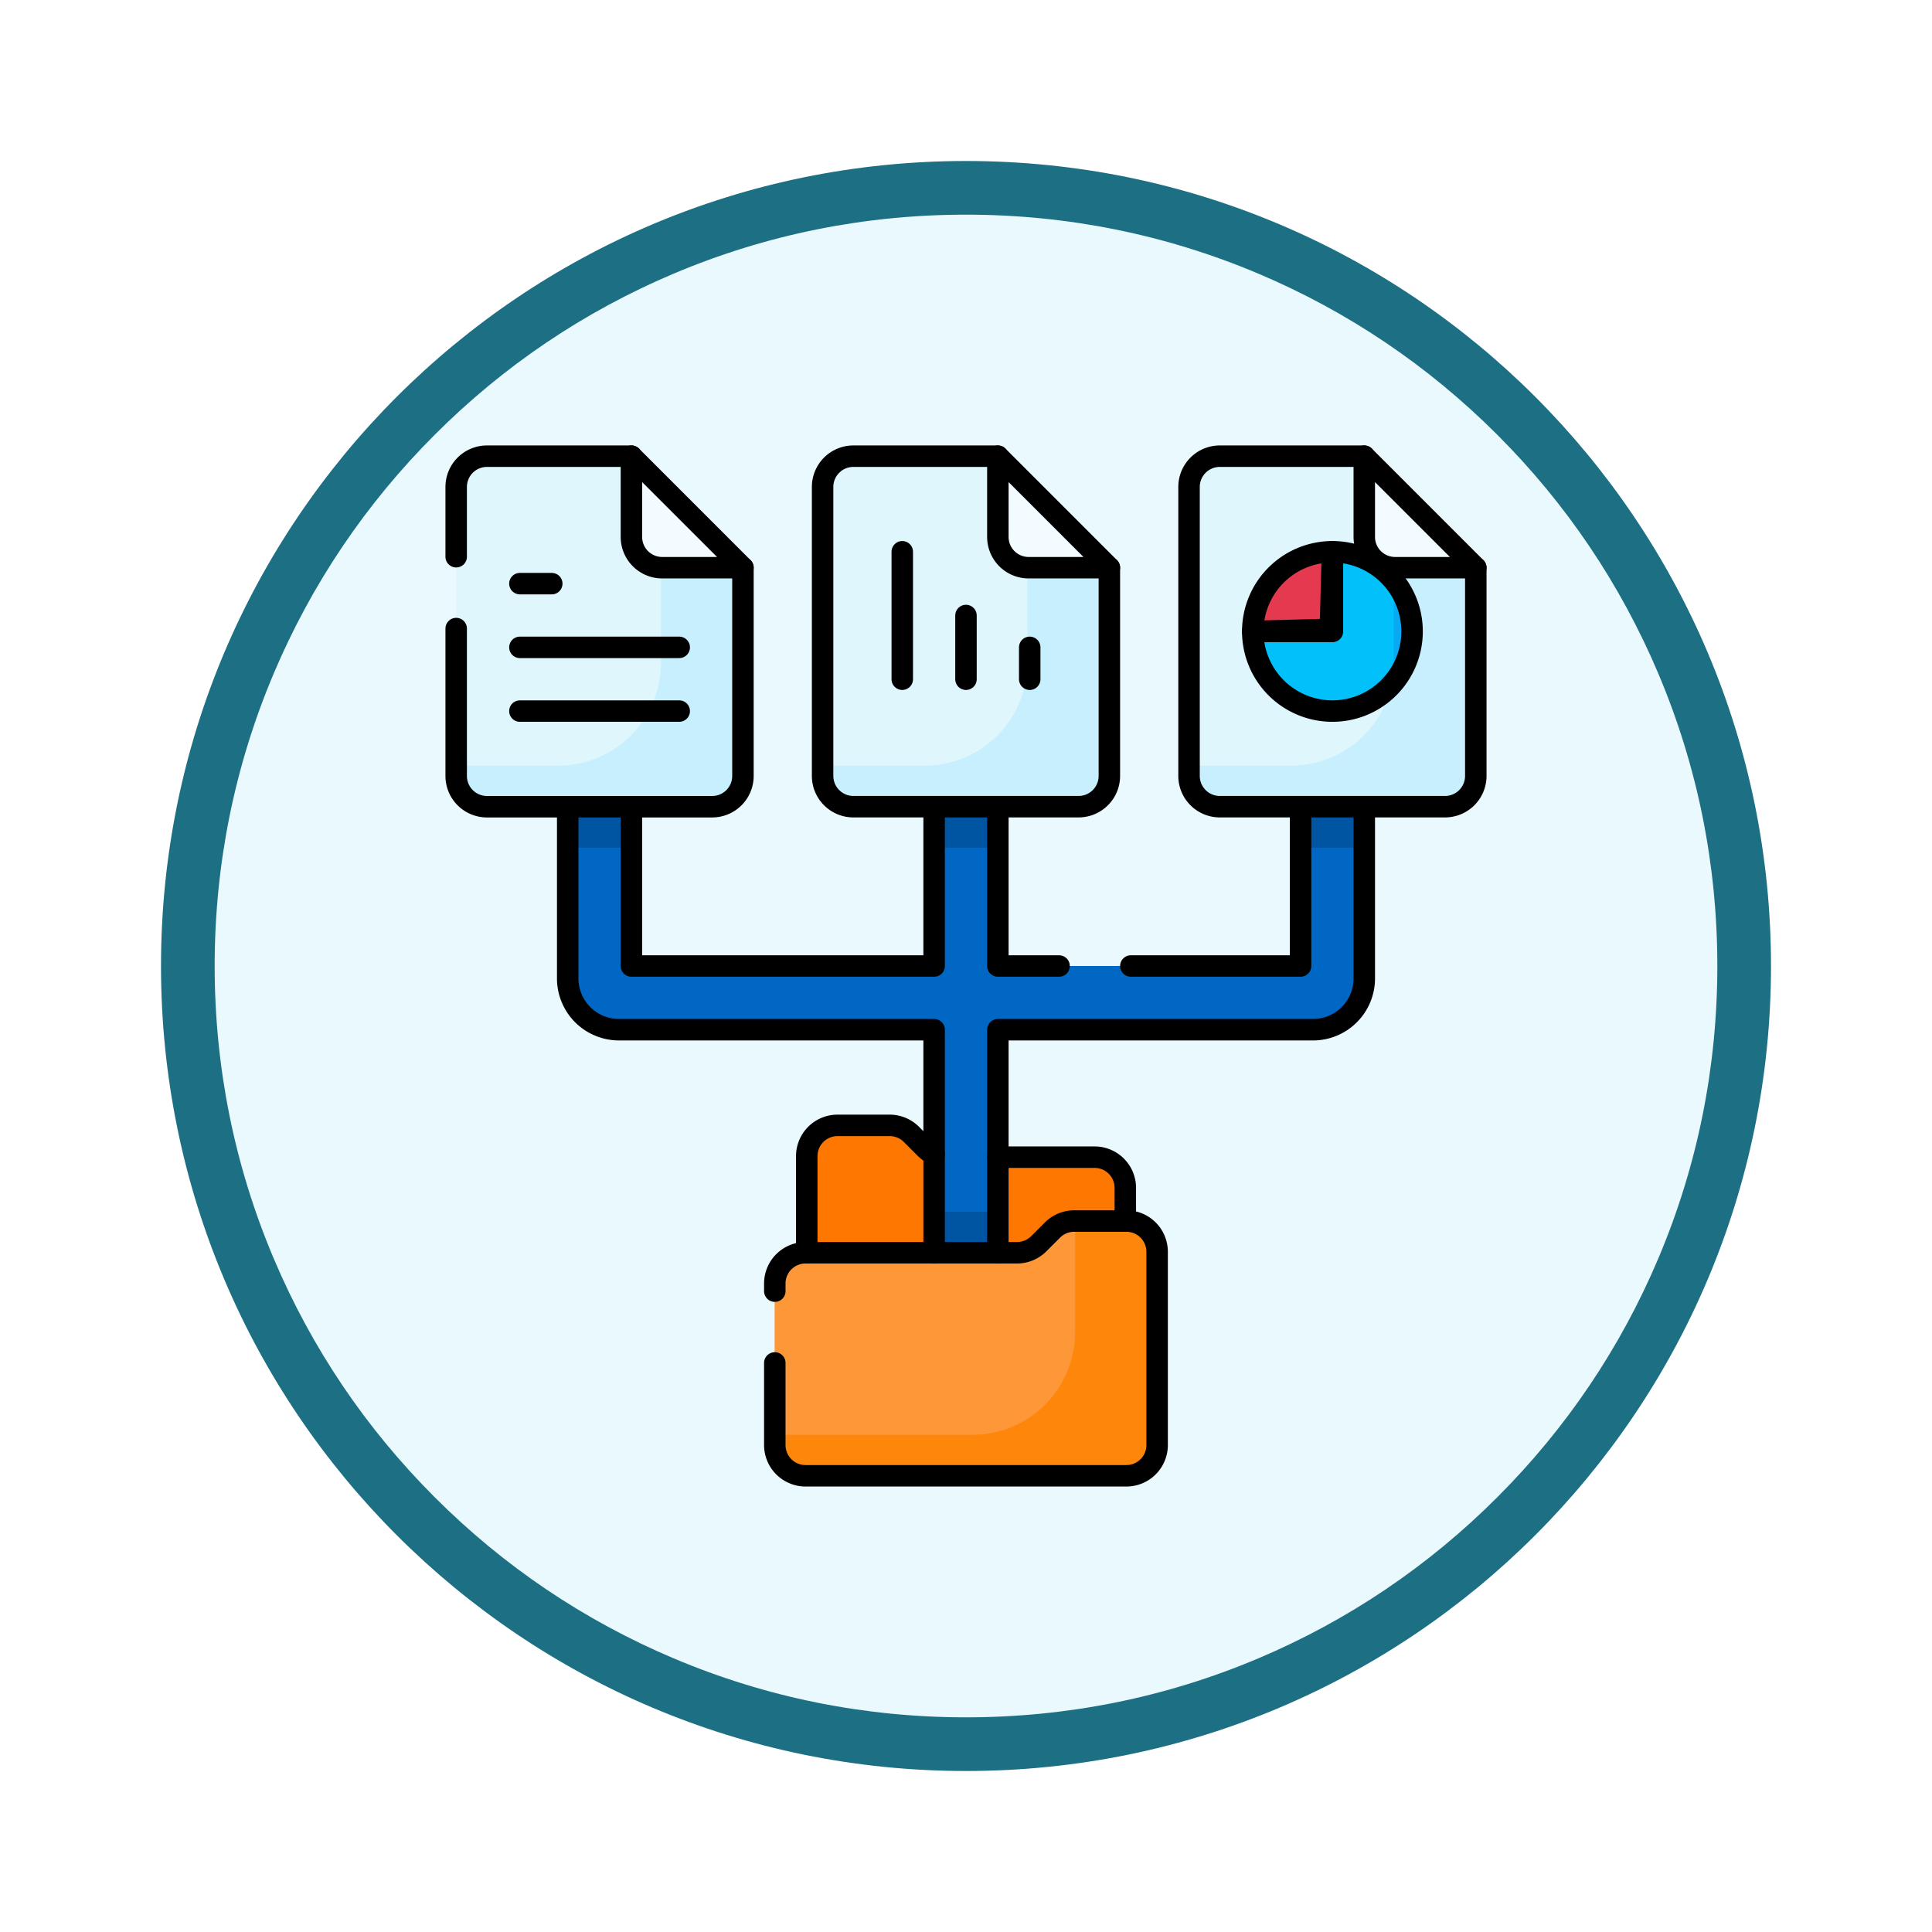<svg xmlns="http://www.w3.org/2000/svg" xmlns:xlink="http://www.w3.org/1999/xlink" width="108" height="108" viewBox="0 0 108 108">
  <defs>
    <filter id="Trazado_982547" x="0" y="0" width="108" height="108" filterUnits="userSpaceOnUse">
      <feOffset dy="3" input="SourceAlpha"/>
      <feGaussianBlur stdDeviation="3" result="blur"/>
      <feFlood flood-opacity="0.161"/>
      <feComposite operator="in" in2="blur"/>
      <feComposite in="SourceGraphic"/>
    </filter>
  </defs>
  <g id="Grupo_1173629" data-name="Grupo 1173629" transform="translate(-274 -6168.167)">
    <g id="Grupo_1173454" data-name="Grupo 1173454" transform="translate(283 6174.167)">
      <g id="Grupo_1172017" data-name="Grupo 1172017" transform="translate(0 0)">
        <g id="Grupo_1167337" data-name="Grupo 1167337" transform="translate(0)">
          <g id="Grupo_1166720" data-name="Grupo 1166720">
            <g id="Grupo_1164305" data-name="Grupo 1164305">
              <g id="Grupo_1163948" data-name="Grupo 1163948">
                <g id="Grupo_1158168" data-name="Grupo 1158168">
                  <g id="Grupo_1152576" data-name="Grupo 1152576">
                    <g id="Grupo_1148633" data-name="Grupo 1148633">
                      <g id="Grupo_1148525" data-name="Grupo 1148525">
                        <g transform="matrix(1, 0, 0, 1, -9, -6)" filter="url(#Trazado_982547)">
                          <g id="Trazado_982547-2" data-name="Trazado 982547" transform="translate(9 6)" fill="#e9f9fd">
                            <path d="M 45 88.5 C 39.127 88.5 33.43 87.35 28.068 85.082 C 22.889 82.891 18.236 79.755 14.241 75.759 C 10.245 71.764 7.109 67.111 4.918 61.932 C 2.65 56.57 1.5 50.873 1.5 45 C 1.5 39.127 2.65 33.43 4.918 28.068 C 7.109 22.889 10.245 18.236 14.241 14.241 C 18.236 10.245 22.889 7.109 28.068 4.918 C 33.43 2.65 39.127 1.5 45 1.5 C 50.873 1.5 56.57 2.65 61.932 4.918 C 67.111 7.109 71.764 10.245 75.759 14.241 C 79.755 18.236 82.891 22.889 85.082 28.068 C 87.35 33.43 88.5 39.127 88.5 45 C 88.5 50.873 87.35 56.57 85.082 61.932 C 82.891 67.111 79.755 71.764 75.759 75.759 C 71.764 79.755 67.111 82.891 61.932 85.082 C 56.57 87.35 50.873 88.5 45 88.5 Z" stroke="none"/>
                            <path d="M 45 3 C 39.329 3 33.829 4.11 28.653 6.299 C 23.652 8.415 19.16 11.443 15.302 15.302 C 11.443 19.16 8.415 23.652 6.299 28.653 C 4.11 33.829 3 39.329 3 45 C 3 50.671 4.11 56.171 6.299 61.347 C 8.415 66.348 11.443 70.84 15.302 74.698 C 19.16 78.557 23.652 81.585 28.653 83.701 C 33.829 85.89 39.329 87 45 87 C 50.671 87 56.171 85.89 61.347 83.701 C 66.348 81.585 70.84 78.557 74.698 74.698 C 78.557 70.84 81.585 66.348 83.701 61.347 C 85.89 56.171 87 50.671 87 45 C 87 39.329 85.89 33.829 83.701 28.653 C 81.585 23.652 78.557 19.16 74.698 15.302 C 70.84 11.443 66.348 8.415 61.347 6.299 C 56.171 4.11 50.671 3 45 3 M 45 0 C 69.853 0 90 20.147 90 45 C 90 69.853 69.853 90 45 90 C 20.147 90 0 69.853 0 45 C 0 20.147 20.147 0 45 0 Z" stroke="none" fill="#1d7083"/>
                          </g>
                        </g>
                      </g>
                    </g>
                  </g>
                </g>
              </g>
            </g>
          </g>
        </g>
      </g>
    </g>
    <g id="data-collection_8089701_1_" data-name="data-collection_8089701 (1)" transform="translate(292.001 6186.168)">
      <path id="Trazado_1029562" data-name="Trazado 1029562" d="M180.063,346.125h14.371a1.72,1.72,0,0,0,1.72-1.72v-7.247a1.72,1.72,0,0,0-1.72-1.72H186.18a1.72,1.72,0,0,1-1.216-.5l-.773-.773a1.72,1.72,0,0,0-1.216-.5h-2.911a1.72,1.72,0,0,0-1.72,1.72V344.4A1.72,1.72,0,0,0,180.063,346.125Z" transform="translate(-151.25 -288.753)" fill="#fe7701"/>
      <path id="Trazado_1029563" data-name="Trazado 1029563" d="M102.826,162.812V173.5H85.9V162.812H82.342V173.5H65.421V162.812H61.859v11.382a2.867,2.867,0,0,0,2.867,2.867H82.342V191.31H85.9V177.061h17.616a2.867,2.867,0,0,0,2.867-2.867V162.812Z" transform="translate(-48.125 -137.501)" fill="#0067c5"/>
      <path id="Trazado_1029564" data-name="Trazado 1029564" d="M182.466,394.5H164.532a1.72,1.72,0,0,1-1.72-1.72v-9.028a1.72,1.72,0,0,1,1.72-1.72h11.816a1.72,1.72,0,0,0,1.216-.5l.773-.773a1.72,1.72,0,0,1,1.216-.5h2.911a1.72,1.72,0,0,1,1.72,1.72V392.78A1.72,1.72,0,0,1,182.466,394.5Z" transform="translate(-137.501 -330.003)" fill="#fe9738"/>
      <rect id="Rectángulo_414966" data-name="Rectángulo 414966" width="3.562" height="4.075" transform="translate(34.217 49.735)" fill="#0055a3"/>
      <rect id="Rectángulo_414967" data-name="Rectángulo 414967" width="3.562" height="4.075" transform="translate(54.701 25.312)" fill="#0055a3"/>
      <rect id="Rectángulo_414968" data-name="Rectángulo 414968" width="3.562" height="4.075" transform="translate(34.217 25.312)" fill="#0055a3"/>
      <rect id="Rectángulo_414969" data-name="Rectángulo 414969" width="3.562" height="4.075" transform="translate(13.734 25.312)" fill="#0055a3"/>
      <path id="Trazado_1029565" data-name="Trazado 1029565" d="M182.466,394.5H164.532a1.72,1.72,0,0,1-1.72-1.72v-9.028a1.72,1.72,0,0,1,1.72-1.72h11.816a1.72,1.72,0,0,0,1.216-.5l.773-.773a1.72,1.72,0,0,1,1.216-.5h2.911a1.72,1.72,0,0,1,1.72,1.72V392.78A1.72,1.72,0,0,1,182.466,394.5Z" transform="translate(-137.501 -330.003)" fill="#fe9738"/>
      <path id="Trazado_1029566" data-name="Trazado 1029566" d="M182.467,380.25H179.6v6.222a5.734,5.734,0,0,1-5.734,5.734H162.813v.573a1.72,1.72,0,0,0,1.72,1.72h17.933a1.72,1.72,0,0,0,1.72-1.72V381.97A1.72,1.72,0,0,0,182.467,380.25Z" transform="translate(-137.501 -330.002)" fill="#fe860a"/>
      <path id="Trazado_1029567" data-name="Trazado 1029567" d="M195.905,7.5h-8.076a1.72,1.72,0,0,0-1.72,1.72V25.373a1.72,1.72,0,0,0,1.72,1.72h12.59a1.72,1.72,0,0,0,1.72-1.72V13.734l-4.453-2.672Z" transform="translate(-158.126)" fill="#dff6fd"/>
      <path id="Trazado_1029568" data-name="Trazado 1029568" d="M197.687,36.487l-.134-.269v8.271a5.734,5.734,0,0,1-5.734,5.734h-5.709V50.8a1.72,1.72,0,0,0,1.72,1.72h12.59a1.72,1.72,0,0,0,1.72-1.72V39.159Z" transform="translate(-158.126 -25.425)" fill="#c8effe"/>
      <path id="Trazado_1029569" data-name="Trazado 1029569" d="M271.531,12.014V7.5l6.234,6.234h-4.514A1.72,1.72,0,0,1,271.531,12.014Z" transform="translate(-233.751)" fill="#f2fbff"/>
      <path id="Trazado_1029570" data-name="Trazado 1029570" d="M17.3,7.5H9.22A1.72,1.72,0,0,0,7.5,9.22V25.373a1.72,1.72,0,0,0,1.72,1.72H21.81a1.72,1.72,0,0,0,1.72-1.72V13.734l-4.453-2.672Z" fill="#dff6fd"/>
      <path id="Trazado_1029571" data-name="Trazado 1029571" d="M19.077,36.487l-.134-.269v8.271a5.734,5.734,0,0,1-5.734,5.734H7.5V50.8a1.72,1.72,0,0,0,1.72,1.72H21.81a1.72,1.72,0,0,0,1.72-1.72V39.159Z" transform="translate(0 -25.425)" fill="#c8effe"/>
      <path id="Trazado_1029572" data-name="Trazado 1029572" d="M92.922,12.014V7.5l6.234,6.234H94.642A1.72,1.72,0,0,1,92.922,12.014Z" transform="translate(-75.626)" fill="#f2fbff"/>
      <path id="Trazado_1029573" data-name="Trazado 1029573" d="M374.515,7.5h-8.076a1.72,1.72,0,0,0-1.72,1.72V25.373a1.72,1.72,0,0,0,1.72,1.72h12.59a1.72,1.72,0,0,0,1.72-1.72V13.734L376.3,11.062Z" transform="translate(-316.252)" fill="#dff6fd"/>
      <path id="Trazado_1029574" data-name="Trazado 1029574" d="M376.3,36.487l-.134-.269v8.271a5.734,5.734,0,0,1-5.734,5.734h-5.709V50.8a1.72,1.72,0,0,0,1.72,1.72h12.59a1.72,1.72,0,0,0,1.72-1.72V39.159Z" transform="translate(-316.252 -25.425)" fill="#c8effe"/>
      <path id="Trazado_1029575" data-name="Trazado 1029575" d="M400.234,54.094l-.115,4.338-4.338.115a4.453,4.453,0,1,0,4.453-4.453Z" transform="translate(-343.752 -41.251)" fill="#01c0fa"/>
      <path id="Trazado_1029576" data-name="Trazado 1029576" d="M400.234,54.094a4.453,4.453,0,0,0-4.453,4.453h4.453Z" transform="translate(-343.752 -41.251)" fill="#e53950"/>
      <path id="Trazado_1029577" data-name="Trazado 1029577" d="M463.488,72.75a5.751,5.751,0,0,1-.131,1.225,4.453,4.453,0,0,0,.131-5.835V72.75Z" transform="translate(-403.578 -53.685)" fill="#08a9f1"/>
      <path id="Trazado_1029578" data-name="Trazado 1029578" d="M450.141,12.014V7.5l6.234,6.234h-4.514A1.72,1.72,0,0,1,450.141,12.014Z" transform="translate(-391.878)" fill="#f2fbff"/>
      <path id="Trazado_1029579" data-name="Trazado 1029579" d="M271.531,203.279V190.811h17.616a2.867,2.867,0,0,0,2.867-2.867v-9.6" transform="translate(-233.751 -151.25)" fill="none" stroke="#000" stroke-linecap="round" stroke-linejoin="round" stroke-miterlimit="10" stroke-width="1.2"/>
      <path id="Trazado_1029580" data-name="Trazado 1029580" d="M61.859,178.344v9.6a2.867,2.867,0,0,0,2.867,2.867H82.342V203.28" transform="translate(-48.125 -151.251)" fill="none" stroke="#000" stroke-linecap="round" stroke-linejoin="round" stroke-miterlimit="10" stroke-width="1.2"/>
      <path id="Trazado_1029581" data-name="Trazado 1029581" d="M109.843,178.344v8.906H92.922v-8.906" transform="translate(-75.626 -151.251)" fill="none" stroke="#000" stroke-linecap="round" stroke-linejoin="round" stroke-miterlimit="10" stroke-width="1.2"/>
      <path id="Trazado_1029582" data-name="Trazado 1029582" d="M274.952,187.25h-3.421v-8.906" transform="translate(-233.751 -151.251)" fill="none" stroke="#000" stroke-linecap="round" stroke-linejoin="round" stroke-miterlimit="10" stroke-width="1.2"/>
      <path id="Trazado_1029583" data-name="Trazado 1029583" d="M345.844,178.344v8.906h-9.487" transform="translate(-291.143 -151.251)" fill="none" stroke="#000" stroke-linecap="round" stroke-linejoin="round" stroke-miterlimit="10" stroke-width="1.2"/>
      <path id="Trazado_1029584" data-name="Trazado 1029584" d="M162.812,384.177v-.425a1.72,1.72,0,0,1,1.72-1.72h11.816a1.72,1.72,0,0,0,1.216-.5l.773-.773a1.72,1.72,0,0,1,1.216-.5h2.911a1.72,1.72,0,0,1,1.72,1.72V392.78a1.72,1.72,0,0,1-1.72,1.72H164.532a1.72,1.72,0,0,1-1.72-1.72v-4.589" transform="translate(-137.501 -330.003)" fill="none" stroke="#000" stroke-linecap="round" stroke-linejoin="round" stroke-miterlimit="10" stroke-width="1.2"/>
      <path id="Trazado_1029585" data-name="Trazado 1029585" d="M195.905,7.5h-8.076a1.72,1.72,0,0,0-1.72,1.72V25.373a1.72,1.72,0,0,0,1.72,1.72h12.59a1.72,1.72,0,0,0,1.72-1.72V13.734" transform="translate(-158.126)" fill="none" stroke="#000" stroke-linecap="round" stroke-linejoin="round" stroke-miterlimit="10" stroke-width="1.2"/>
      <path id="Trazado_1029586" data-name="Trazado 1029586" d="M271.531,12.014V7.5l6.234,6.234h-4.514A1.72,1.72,0,0,1,271.531,12.014Z" transform="translate(-233.751)" fill="none" stroke="#000" stroke-linecap="round" stroke-linejoin="round" stroke-miterlimit="10" stroke-width="1.2"/>
      <path id="Trazado_1029587" data-name="Trazado 1029587" d="M7.5,65.262V73.5a1.72,1.72,0,0,0,1.72,1.72H21.81a1.72,1.72,0,0,0,1.72-1.72V61.859" transform="translate(0 -48.125)" fill="none" stroke="#000" stroke-linecap="round" stroke-linejoin="round" stroke-miterlimit="10" stroke-width="1.2"/>
      <path id="Trazado_1029588" data-name="Trazado 1029588" d="M17.3,7.5H9.22A1.72,1.72,0,0,0,7.5,9.22v3.9" fill="none" stroke="#000" stroke-linecap="round" stroke-linejoin="round" stroke-miterlimit="10" stroke-width="1.2"/>
      <path id="Trazado_1029589" data-name="Trazado 1029589" d="M92.922,12.014V7.5l6.234,6.234H94.642A1.72,1.72,0,0,1,92.922,12.014Z" transform="translate(-75.626)" fill="none" stroke="#000" stroke-linecap="round" stroke-linejoin="round" stroke-miterlimit="10" stroke-width="1.2"/>
      <path id="Trazado_1029590" data-name="Trazado 1029590" d="M374.515,7.5h-8.076a1.72,1.72,0,0,0-1.72,1.72V25.373a1.72,1.72,0,0,0,1.72,1.72h12.59a1.72,1.72,0,0,0,1.72-1.72V13.734" transform="translate(-316.252)" fill="none" stroke="#000" stroke-linecap="round" stroke-linejoin="round" stroke-miterlimit="10" stroke-width="1.2"/>
      <line id="Línea_791" data-name="Línea 791" y2="3.562" transform="translate(35.998 16.406)" fill="none" stroke="#000" stroke-linecap="round" stroke-linejoin="round" stroke-miterlimit="10" stroke-width="1.2"/>
      <line id="Línea_792" data-name="Línea 792" y2="7.125" transform="translate(32.436 12.843)" fill="none" stroke="#000" stroke-linecap="round" stroke-linejoin="round" stroke-miterlimit="10" stroke-width="1.2"/>
      <line id="Línea_793" data-name="Línea 793" y1="1.781" transform="translate(39.561 18.187)" fill="none" stroke="#000" stroke-linecap="round" stroke-linejoin="round" stroke-miterlimit="10" stroke-width="1.2"/>
      <line id="Línea_794" data-name="Línea 794" x2="1.781" transform="translate(11.062 14.625)" fill="none" stroke="#000" stroke-linecap="round" stroke-linejoin="round" stroke-miterlimit="10" stroke-width="1.2"/>
      <line id="Línea_795" data-name="Línea 795" x2="8.906" transform="translate(11.062 18.187)" fill="none" stroke="#000" stroke-linecap="round" stroke-linejoin="round" stroke-miterlimit="10" stroke-width="1.2"/>
      <line id="Línea_796" data-name="Línea 796" x2="8.906" transform="translate(11.062 21.749)" fill="none" stroke="#000" stroke-linecap="round" stroke-linejoin="round" stroke-miterlimit="10" stroke-width="1.2"/>
      <path id="Trazado_1029591" data-name="Trazado 1029591" d="M400.234,54.094a4.453,4.453,0,0,0-4.453,4.453h4.453Z" transform="translate(-343.752 -41.251)" fill="none" stroke="#000" stroke-linecap="round" stroke-linejoin="round" stroke-miterlimit="10" stroke-width="1.2"/>
      <path id="Trazado_1029592" data-name="Trazado 1029592" d="M400.234,54.094l-.115,4.338-4.338.115a4.453,4.453,0,1,0,4.453-4.453Z" transform="translate(-343.752 -41.251)" fill="none" stroke="#000" stroke-linecap="round" stroke-linejoin="round" stroke-miterlimit="10" stroke-width="1.2"/>
      <path id="Trazado_1029593" data-name="Trazado 1029593" d="M450.141,12.014V7.5l6.234,6.234h-4.514A1.72,1.72,0,0,1,450.141,12.014Z" transform="translate(-391.878)" fill="none" stroke="#000" stroke-linecap="round" stroke-linejoin="round" stroke-miterlimit="10" stroke-width="1.2"/>
      <path id="Trazado_1029594" data-name="Trazado 1029594" d="M278.656,352.75v-1.842a1.72,1.72,0,0,0-1.72-1.72h-5.4" transform="translate(-233.751 -302.503)" fill="none" stroke="#000" stroke-linecap="round" stroke-linejoin="round" stroke-miterlimit="10" stroke-width="1.2"/>
      <path id="Trazado_1029595" data-name="Trazado 1029595" d="M185.469,335.283a1.717,1.717,0,0,1-.5-.349l-.774-.774a1.72,1.72,0,0,0-1.216-.5h-2.911a1.72,1.72,0,0,0-1.72,1.72v5.4" transform="translate(-151.251 -288.752)" fill="none" stroke="#000" stroke-linecap="round" stroke-linejoin="round" stroke-miterlimit="10" stroke-width="1.2"/>
    </g>
  </g>
</svg>
